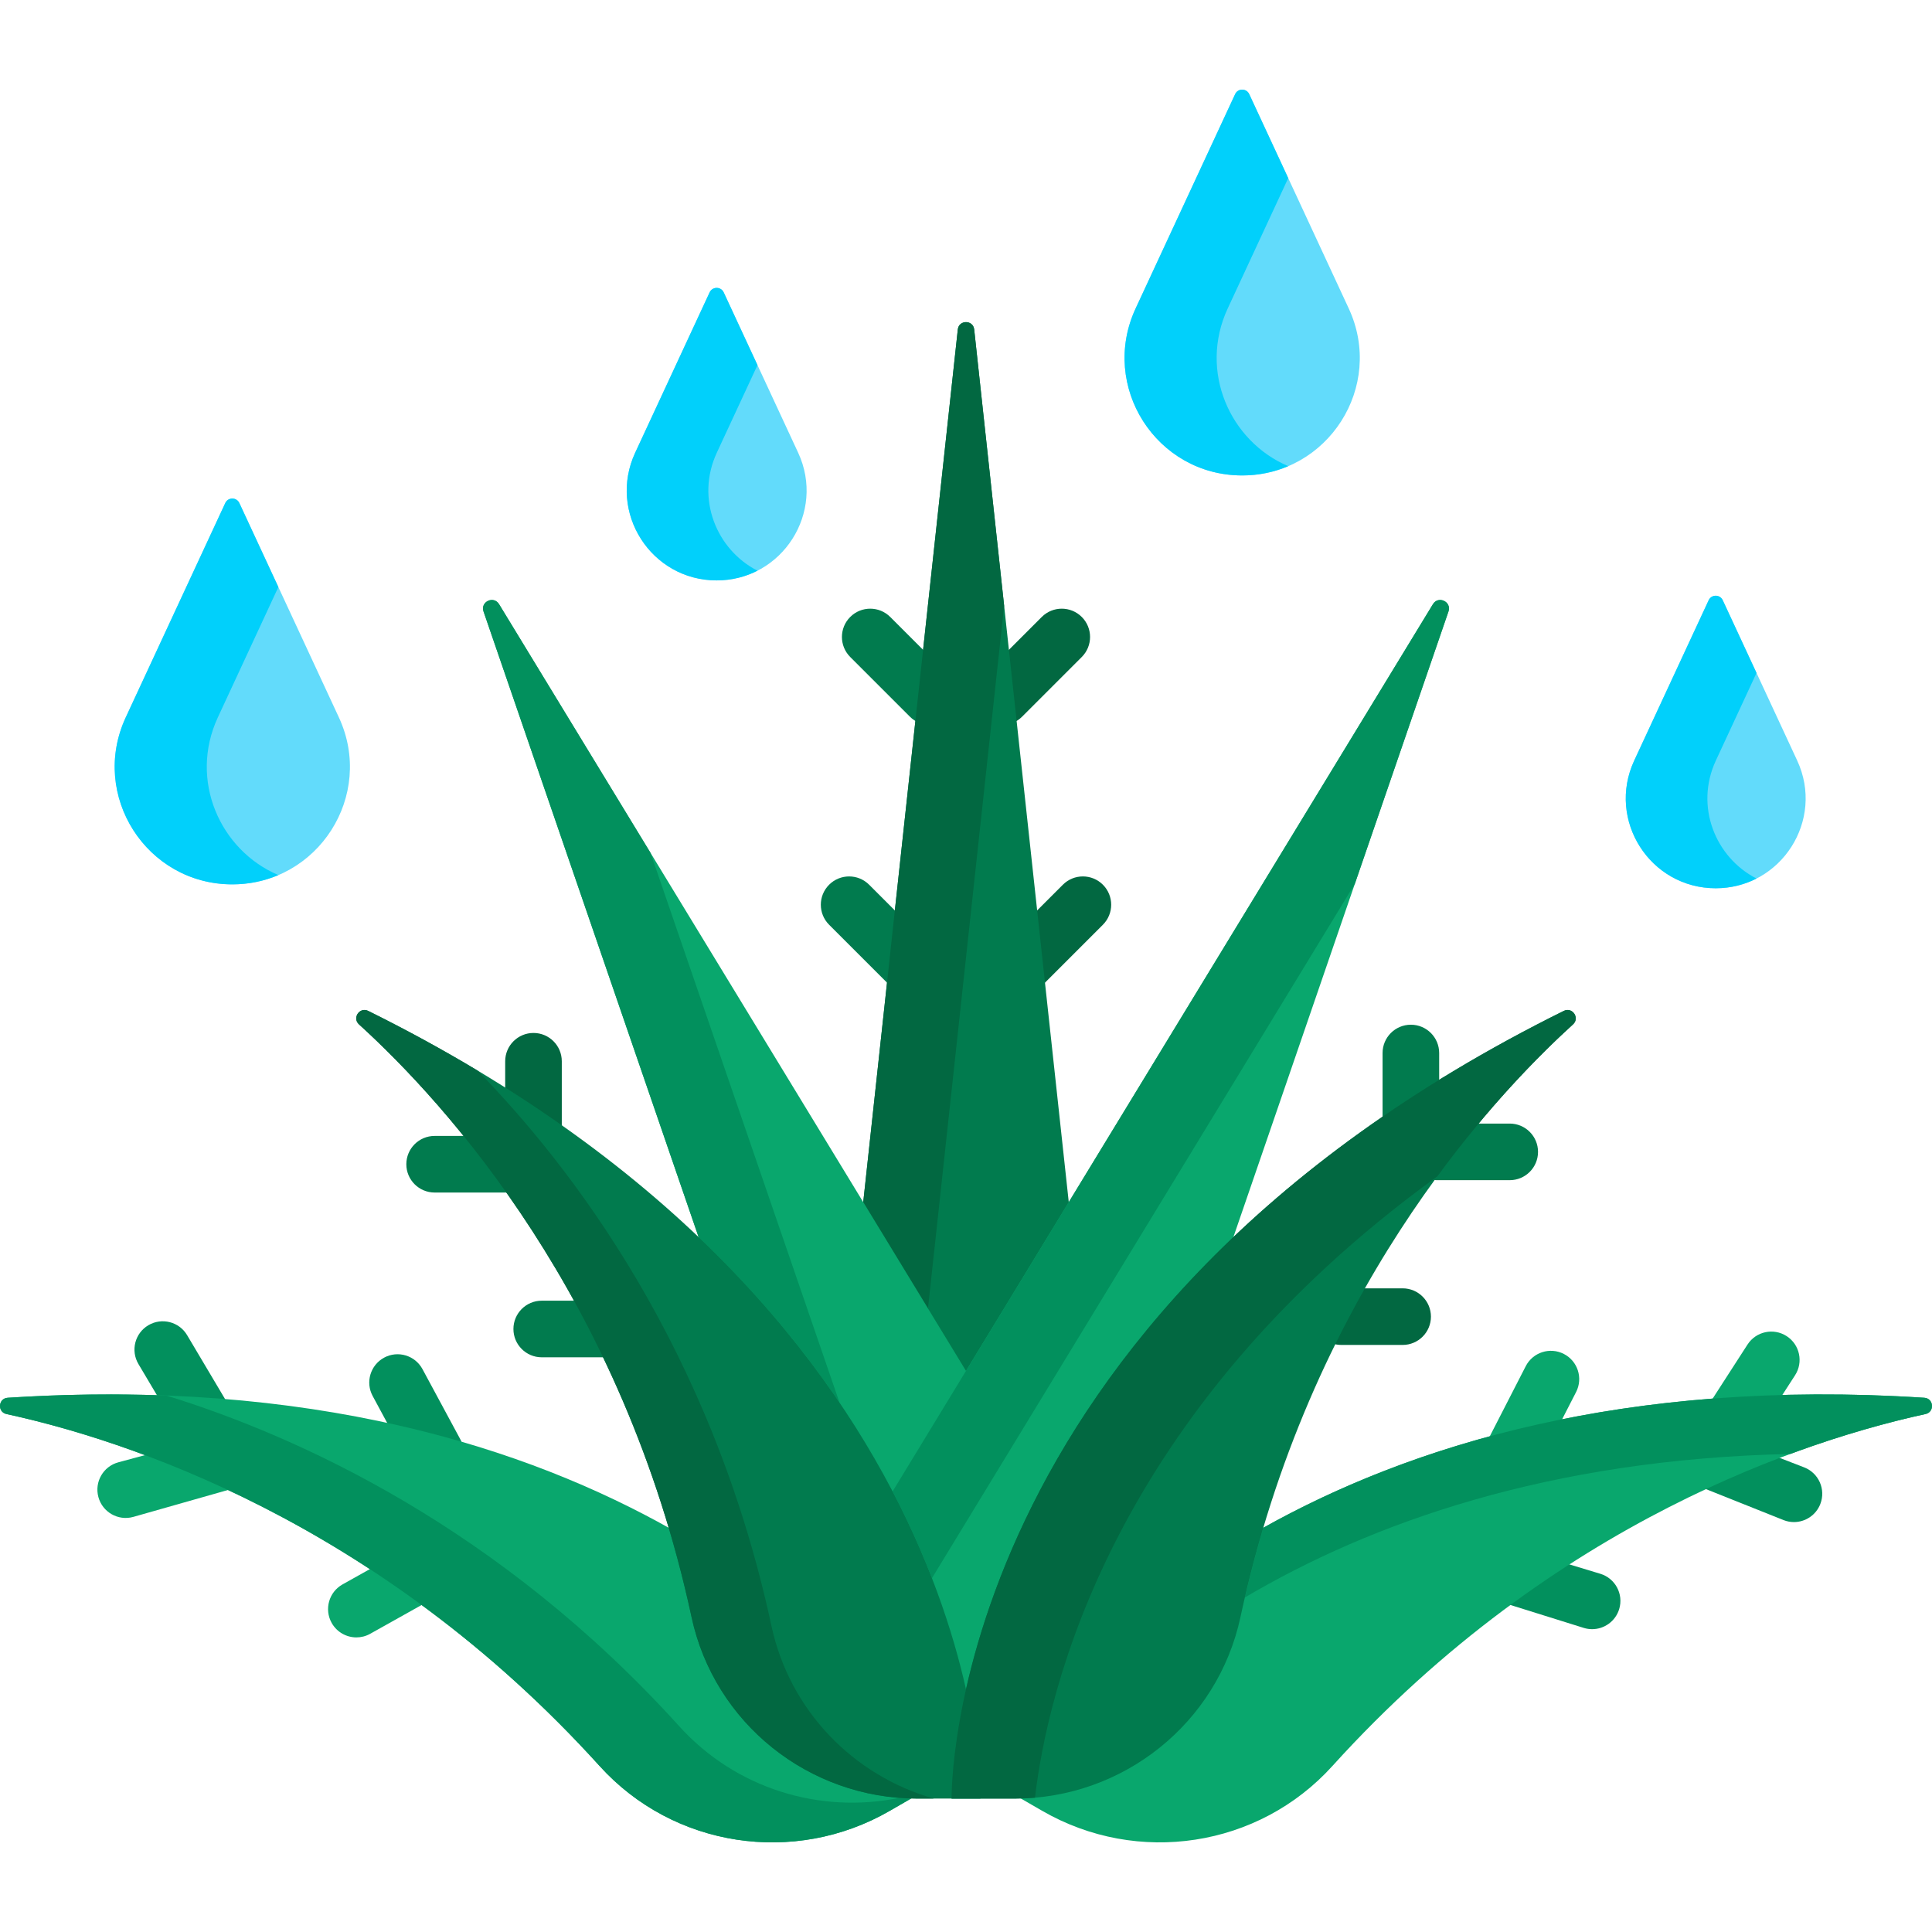 <svg id="Capa_1" enable-background="new 0 0 512 512" height="512" viewBox="0 0 512 512" width="512" xmlns="http://www.w3.org/2000/svg"><g><g><g><g fill="#02905d"><path d="m42.204 370.778c6.173.212 12.192.562 18.036 1.056-.089-.182-.18-.364-.286-.542l-10.37-17.466c-2.113-3.561-6.715-4.734-10.278-2.62-3.562 2.114-4.734 6.716-2.62 10.278z"/><path d="m103.276 378.331c6.751 1.496 13.22 3.165 19.403 4.983-.147-.657-.378-1.305-.713-1.927l-10.006-18.557c-1.966-3.647-6.517-5.007-10.161-3.042-3.646 1.966-5.008 6.515-3.042 10.161z"/></g><g fill="#09a76d"><path d="m471.668 370.721 4.045-6.27c2.246-3.48 1.244-8.123-2.236-10.368-3.479-2.245-8.123-1.244-10.368 2.236l-9.934 15.398c5.988-.481 12.161-.81 18.493-.996z"/><path d="m413.357 377.338 4.326-8.436c1.89-3.686.434-8.206-3.251-10.096-3.687-1.889-8.206-.435-10.096 3.251l-10.194 19.878c6.134-1.688 12.544-3.226 19.215-4.597z"/></g></g><g><g fill="#09a76d"><path d="m40.167 385.148-8.813 2.382c-3.999 1.081-6.364 5.198-5.283 9.197s5.197 6.366 9.197 5.283l26.733-7.599c-7.597-3.588-14.91-6.65-21.834-9.263z"/><path d="m99.071 415.239-8.295 4.645c-3.614 2.024-4.903 6.594-2.879 10.208 1.375 2.455 3.924 3.837 6.551 3.837 1.24 0 2.499-.309 3.658-.958l13.646-7.641c.326-.182.625-.392.912-.613-4.555-3.361-9.091-6.515-13.593-9.478z"/></g><g fill="#02905d"><path d="m478.122 388.869-7.967-3.084c-6.207 2.386-12.716 5.133-19.449 8.291l22.001 8.781c.89.345 1.806.508 2.706.508 3.007 0 5.845-1.822 6.996-4.794 1.495-3.863-.424-8.207-4.287-9.702z"/><path d="m424.1 417.067-9.541-2.891c-5.138 3.334-10.323 6.917-15.53 10.771l20.721 6.476c.725.22 1.457.324 2.178.324 3.218 0 6.193-2.088 7.175-5.327 1.201-3.964-1.039-8.152-5.003-9.353z"/></g></g><g><path d="m124.205 301.034h-9.023c-4.142 0-7.5 3.358-7.5 7.5s3.358 7.5 7.5 7.5h19.379c.303 0 .601-.023.894-.058-3.769-5.35-7.54-10.336-11.25-14.942z" fill="#017b4e"/><path d="m148.88 299.447v-18.203c0-4.142-3.358-7.5-7.5-7.5s-7.5 3.358-7.5 7.5v8.181c5.136 3.256 10.148 6.59 15 10.022z" fill="#026841"/></g><path d="m153.326 344.698h-9.763c-4.142 0-7.5 3.358-7.5 7.5s3.358 7.5 7.5 7.5h16.252c.388 0 .766-.039 1.138-.095-2.466-5.179-5.02-10.133-7.627-14.905z" fill="#017b4e"/><g><g fill="#017b4e"><path d="m400.093 297.759h-9.616c-3.772 4.544-7.625 9.468-11.491 14.792.555.131 1.132.208 1.727.208h19.38c4.142 0 7.5-3.358 7.5-7.5s-3.358-7.5-7.5-7.5z"/><path d="m381.395 287.351v-8.291c0-4.142-3.358-7.5-7.5-7.5s-7.5 3.358-7.5 7.5v18.121c4.866-3.359 9.856-6.643 15-9.83z"/></g><path d="m371.711 341.423h-11.229c-2.609 4.637-5.162 9.482-7.645 14.519.817.306 1.698.481 2.622.481h16.252c4.142 0 7.5-3.358 7.5-7.5s-3.358-7.5-7.5-7.5z" fill="#026841"/></g><g><path d="m241.145 189.938c.708.709 1.525 1.242 2.394 1.608l1.997-18.429-9.613-9.614c-2.929-2.929-7.678-2.929-10.606 0-2.929 2.929-2.929 7.677 0 10.606z" fill="#017b4e"/><path d="m268.461 191.546c.87-.366 1.686-.899 2.394-1.607l15.828-15.829c2.929-2.929 2.929-7.678 0-10.606-2.929-2.93-7.678-2.929-10.606 0l-9.613 9.614z" fill="#026841"/></g><g><path d="m235.551 260.894c.138.138.285.264.431.39l2.07-19.101-7.723-7.723c-2.929-2.929-7.678-2.929-10.606 0-2.929 2.929-2.929 7.678 0 10.606z" fill="#017b4e"/><path d="m276.019 261.283c.146-.125.292-.251.431-.389l15.829-15.829c2.929-2.929 2.929-7.678 0-10.606-2.929-2.929-7.678-2.929-10.606 0l-7.723 7.723z" fill="#026841"/></g><g><path d="m256 365.223 27.411-45.009-25.24-232.899c-.281-2.597-4.06-2.597-4.341 0l-25.24 232.9z" fill="#017b4e"/></g><g><path d="m245.925 346.757 20.181-186.217-7.936-73.226c-.281-2.597-4.06-2.597-4.341 0l-25.063 231.267z" fill="#026841"/></g><g><path d="m185.845 329.902c45.636 44.042 62.768 89.464 69.18 118.009h1.951c3.126-13.918 8.8-31.847 19.084-51.673l-143.805-236.125c-1.423-2.337-5.005-.655-4.115 1.933z" fill="#09a76d"/><g><path d="m185.136 327.842c15.403 14.67 27.633 29.513 37.339 43.854l-50.077-145.67-40.143-65.914c-1.423-2.337-5.005-.655-4.115 1.933z" fill="#02905d"/></g><path d="m255.024 447.911h1.951c6.412-28.545 23.544-73.967 69.18-118.009l57.704-167.856c.89-2.588-2.692-4.27-4.115-1.933l-143.803 236.125c10.283 19.825 15.957 37.755 19.083 51.673z" fill="#09a76d"/><path d="m379.745 160.113-143.199 235.131c4.184 8.015 7.618 15.724 10.433 22.986l112.074-184.025 24.807-72.16c.889-2.587-2.692-4.269-4.115-1.932z" fill="#02905d"/></g><g><path d="m509.959 370.422c-80.06-5.151-137.256 12.933-176.436 35.163-2.139 7.302-4.076 14.887-5.77 22.762-5.895 27.405-30.64 47.295-58.838 47.295h-.072l7.38 4.261c25.24 14.572 57.322 9.717 76.876-11.894 59.016-65.221 126.373-86.588 157.178-93.27 2.475-.537 2.209-4.154-.318-4.317z" fill="#09a76d"/><path d="m474.445 385.311c14.369-5.313 26.71-8.594 35.833-10.573 2.474-.537 2.208-4.153-.318-4.316-79.195-5.096-136.019 12.544-175.162 34.443-1.775 5.968-3.411 12.129-4.891 18.479 33.359-19.695 80.458-36.648 144.538-38.033z" fill="#02905d"/><path d="m243.085 475.642c-28.197 0-52.942-19.89-58.838-47.295-1.694-7.875-3.631-15.46-5.77-22.762-39.18-22.23-96.376-40.314-176.436-35.163-2.527.163-2.792 3.779-.318 4.316 30.805 6.682 98.162 28.05 157.178 93.27 19.555 21.611 51.636 26.467 76.876 11.894l7.38-4.261h-.072z" fill="#09a76d"/><path d="m238.318 476.449c-20.979 4.317-43.316-2.401-58.299-18.959-47.785-52.809-101.036-76.865-135.926-87.657-13.26-.514-27.263-.362-42.052.59-2.526.162-2.792 3.779-.318 4.316 30.805 6.682 98.162 28.05 157.178 93.27 19.555 21.611 51.636 26.467 76.876 11.894l5.708-3.295c-1.062-.028-2.118-.078-3.167-.159z" fill="#02905d"/></g><g><g><path d="m259.821 476.642h-16.736c-28.753 0-53.768-19.974-59.815-48.084-18.212-84.657-65.061-136.101-88.137-157.09-1.867-1.698.18-4.691 2.441-3.571 164.301 81.366 162.247 208.745 162.247 208.745z" fill="#017b4e"/></g><path d="m204.448 430.906c-15.814-73.511-53.214-121.964-77.898-147.195-9.034-5.423-18.67-10.711-28.975-15.814-2.261-1.12-4.308 1.873-2.441 3.571 23.076 20.99 69.925 72.433 88.137 157.09 6.047 28.11 31.062 48.084 59.815 48.084h4.385c-21.265-6.043-38.194-23.289-43.023-45.736z" fill="#026841"/><g><path d="m252.179 476.642h16.736c28.753 0 53.768-19.974 59.815-48.084 18.212-84.657 65.061-136.101 88.137-157.09 1.867-1.698-.18-4.691-2.441-3.571-164.301 81.366-162.247 208.745-162.247 208.745z" fill="#017b4e"/></g><g><path d="m380.895 311.764c13.563-18.475 26.691-31.855 35.973-40.297 1.867-1.698-.18-4.691-2.441-3.571-164.301 81.366-162.247 208.745-162.247 208.745h16.736c1.805 0 3.596-.079 5.367-.234 3.233-27.789 20-101.997 106.612-164.643z" fill="#026841"/></g></g></g><g><path d="m327.322 24.945-26.373 56.804c-9.582 20.638 5.488 44.25 28.242 44.25 22.754 0 37.824-23.611 28.242-44.25l-26.373-56.804c-.739-1.59-2.999-1.59-3.738 0z" fill="#62dbfb"/></g><g><path d="m325.356 81.749 16.038-34.544-10.335-22.26c-.738-1.59-2.999-1.59-3.738 0l-26.373 56.804c-9.582 20.638 5.488 44.25 28.242 44.25 4.397 0 8.503-.89 12.204-2.462-15.449-6.561-23.768-25.138-16.038-41.788z" fill="#01d0fb"/></g><g><path d="m59.696 133.313-26.373 56.804c-9.582 20.638 5.488 44.25 28.242 44.25 22.754 0 37.824-23.611 28.242-44.25l-26.373-56.804c-.739-1.591-3-1.591-3.738 0z" fill="#62dbfb"/></g><g><path d="m57.73 190.117 16.038-34.544-10.335-22.26c-.738-1.59-2.999-1.59-3.738 0l-26.373 56.804c-9.582 20.638 5.488 44.25 28.242 44.25 4.397 0 8.503-.89 12.204-2.462-15.449-6.562-23.768-25.139-16.038-41.788z" fill="#01d0fb"/></g><g><g><path d="m188.055 77.485-19.728 42.491c-7.327 15.782 4.196 33.838 21.597 33.838 17.4 0 28.924-18.056 21.597-33.838l-19.728-42.491c-.739-1.591-3-1.591-3.738 0z" fill="#62dbfb"/></g><g><path d="m189.96 119.976 10.78-23.218-8.948-19.273c-.738-1.59-2.999-1.59-3.738 0l-19.728 42.491c-7.327 15.782 4.196 33.838 21.597 33.838 3.963 0 7.617-.945 10.817-2.578-10.849-5.538-16.438-19.073-10.78-31.26z" fill="#01d0fb"/></g></g><g><g><path d="m452.811 159.067-19.728 42.491c-7.327 15.782 4.196 33.838 21.597 33.838 17.4 0 28.924-18.056 21.597-33.838l-19.728-42.491c-.739-1.59-3-1.59-3.738 0z" fill="#62dbfb"/></g><g><path d="m454.717 201.558 10.78-23.218-8.948-19.273c-.738-1.59-2.999-1.59-3.738 0l-19.728 42.491c-7.327 15.782 4.196 33.838 21.597 33.838 3.963 0 7.617-.945 10.817-2.578-10.85-5.537-16.439-19.072-10.78-31.26z" fill="#01d0fb"/></g></g></g></svg>